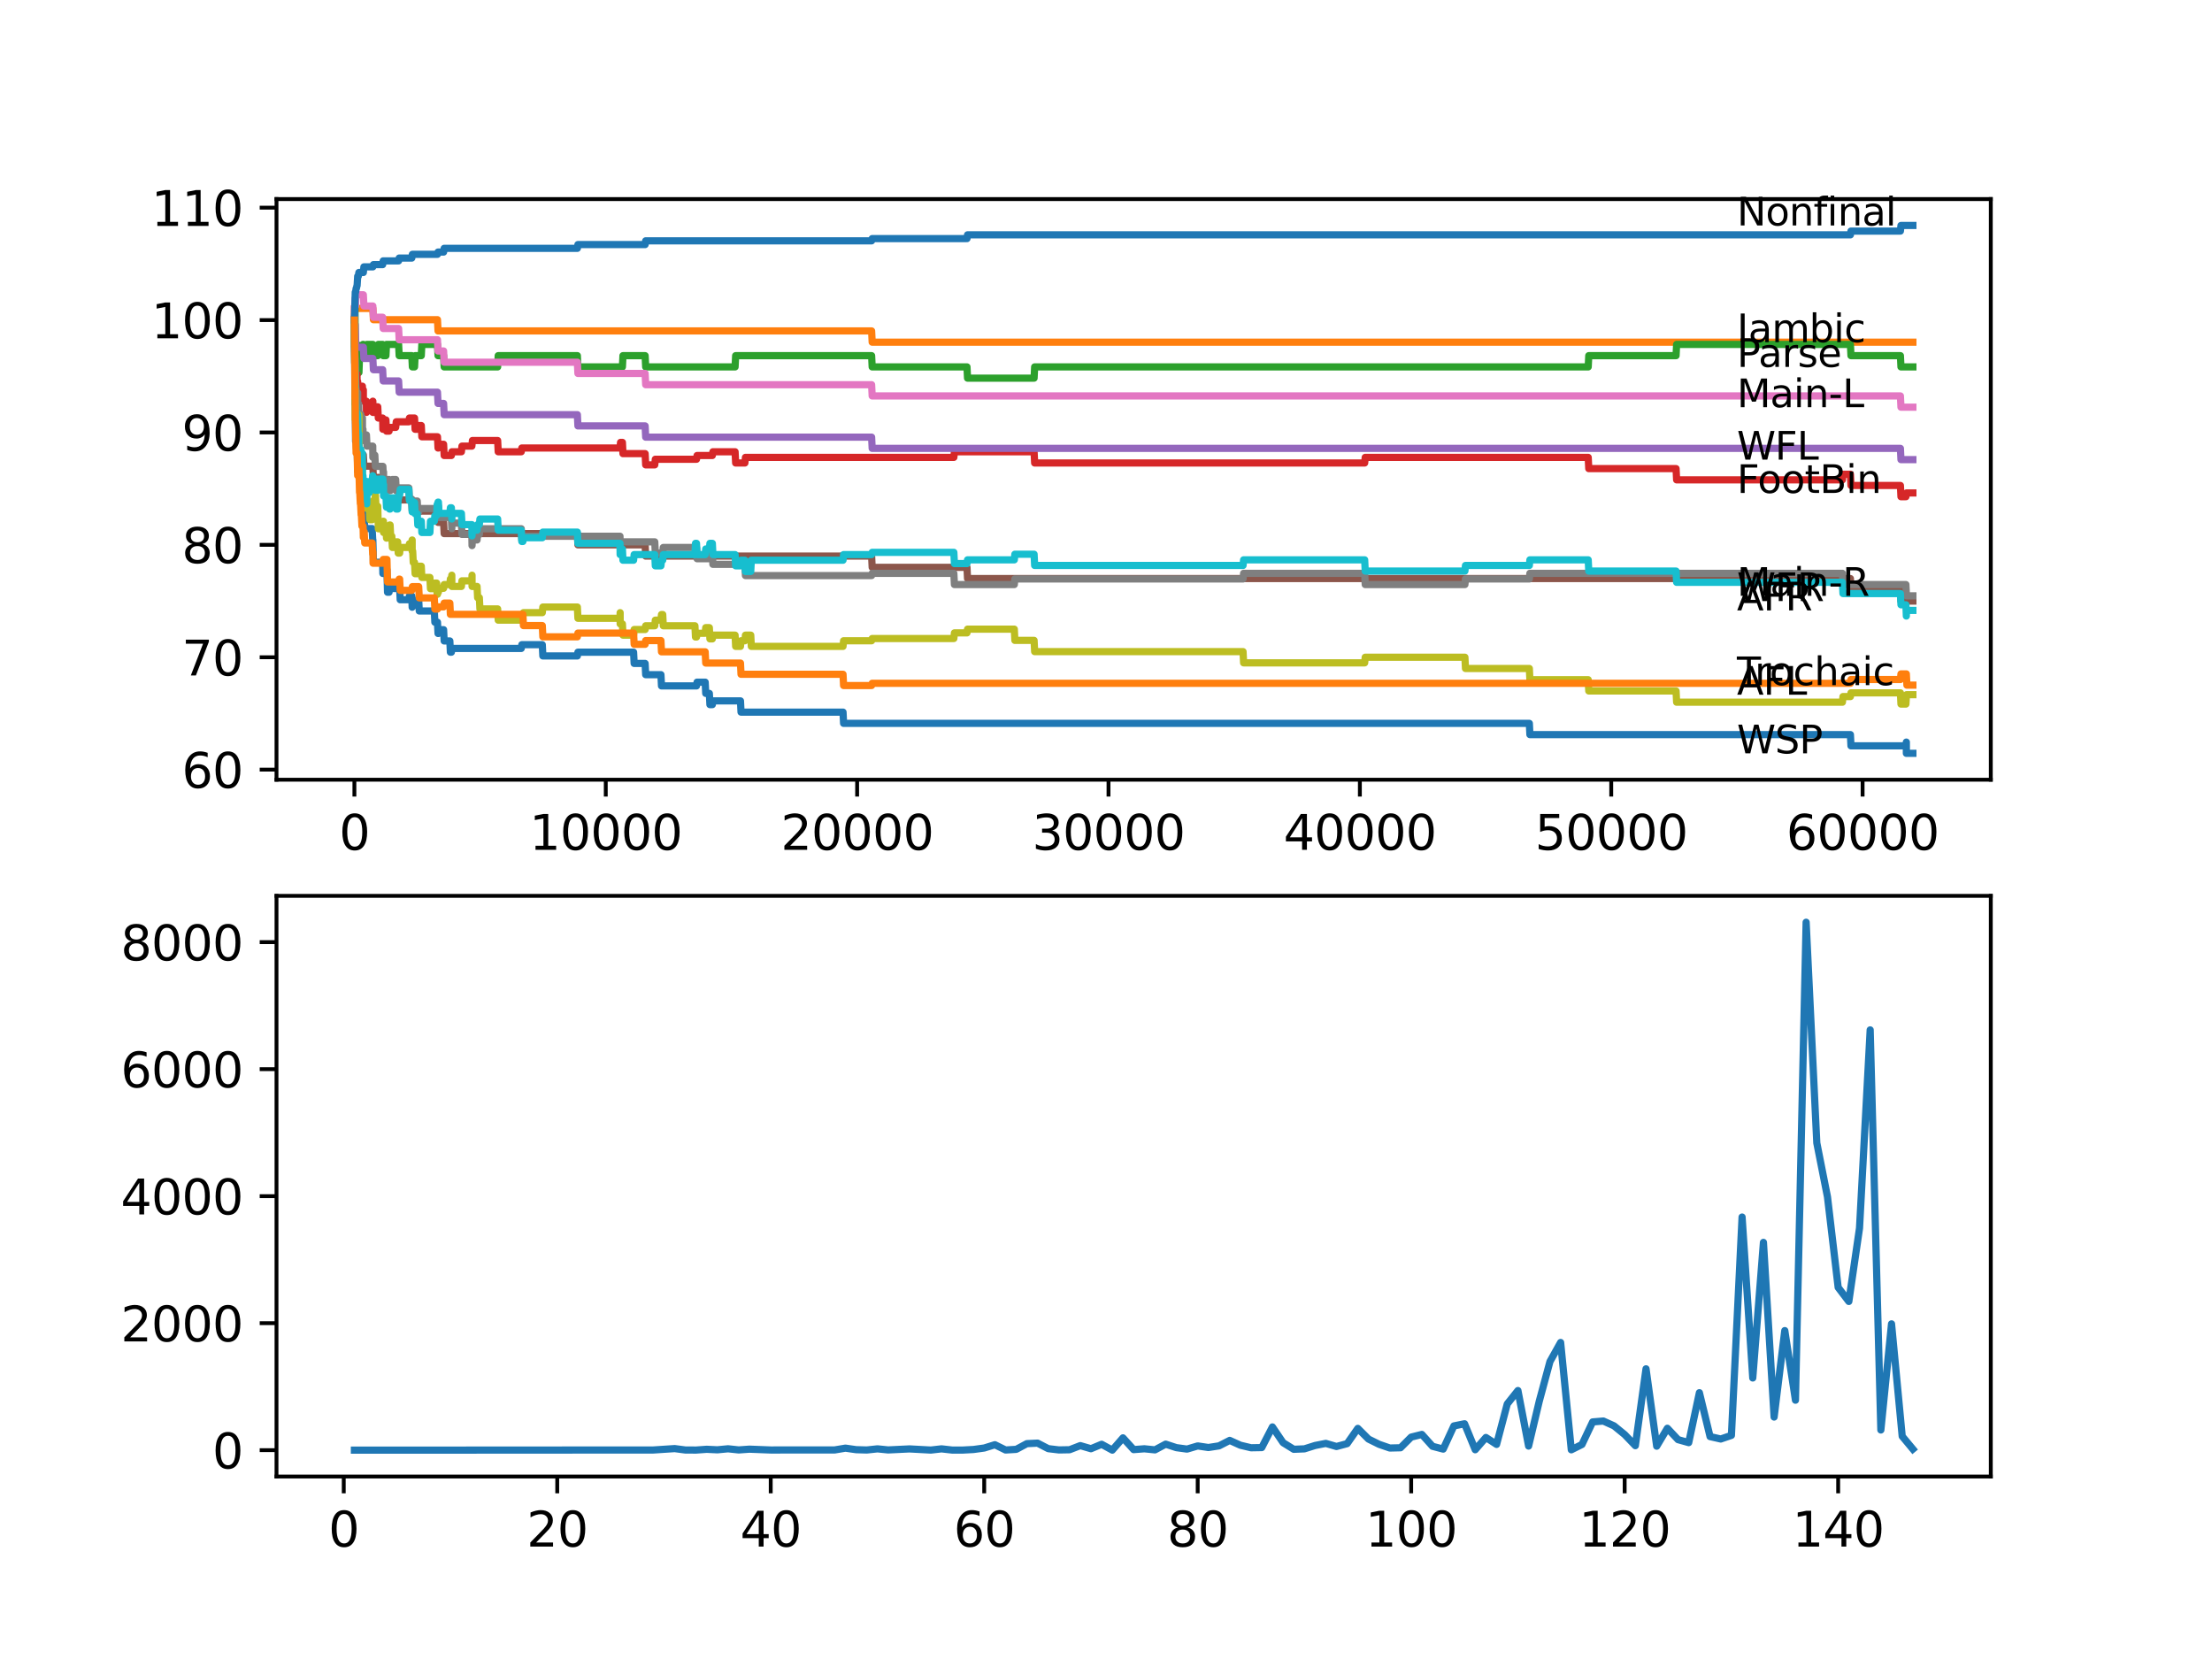 <?xml version="1.0" encoding="utf-8" standalone="no"?>
<!DOCTYPE svg PUBLIC "-//W3C//DTD SVG 1.1//EN"
  "http://www.w3.org/Graphics/SVG/1.1/DTD/svg11.dtd">
<svg xmlns:xlink="http://www.w3.org/1999/xlink" width="460.8pt" height="345.6pt" viewBox="0 0 460.8 345.6" xmlns="http://www.w3.org/2000/svg" version="1.1">
 <defs>
  <style type="text/css">*{stroke-linejoin: round; stroke-linecap: butt}</style>
 </defs>
 <g id="figure_1">
  <g id="patch_1">
   <path d="M 0 345.6 
L 460.8 345.6 
L 460.8 0 
L 0 0 
z
" style="fill: #ffffff"/>
  </g>
  <g id="axes_1">
   <g id="patch_2">
    <path d="M 57.6 162.432 
L 414.72 162.432 
L 414.72 41.472 
L 57.6 41.472 
z
" style="fill: #ffffff"/>
   </g>
   <g id="matplotlib.axis_1">
    <g id="xtick_1">
     <g id="line2d_1">
      <defs>
       <path id="m680d6d93ec" d="M 0 0 
L 0 3.5 
" style="stroke: #000000; stroke-width: 0.8"/>
      </defs>
      <g>
       <use xlink:href="#m680d6d93ec" x="73.827" y="162.432" style="stroke: #000000; stroke-width: 0.8"/>
      </g>
     </g>
     <g id="text_1">
      <!-- 0 -->
      <g transform="translate(70.646 177.03)scale(0.1 -0.1)">
       <defs>
        <path id="DejaVuSans-30" d="M 2034 4250 
Q 1547 4250 1301 3770 
Q 1056 3291 1056 2328 
Q 1056 1369 1301 889 
Q 1547 409 2034 409 
Q 2525 409 2770 889 
Q 3016 1369 3016 2328 
Q 3016 3291 2770 3770 
Q 2525 4250 2034 4250 
z
M 2034 4750 
Q 2819 4750 3233 4129 
Q 3647 3509 3647 2328 
Q 3647 1150 3233 529 
Q 2819 -91 2034 -91 
Q 1250 -91 836 529 
Q 422 1150 422 2328 
Q 422 3509 836 4129 
Q 1250 4750 2034 4750 
z
" transform="scale(0.016)"/>
       </defs>
       <use xlink:href="#DejaVuSans-30"/>
      </g>
     </g>
    </g>
    <g id="xtick_2">
     <g id="line2d_2">
      <g>
       <use xlink:href="#m680d6d93ec" x="126.192" y="162.432" style="stroke: #000000; stroke-width: 0.8"/>
      </g>
     </g>
     <g id="text_2">
      <!-- 10000 -->
      <g transform="translate(110.286 177.03)scale(0.1 -0.1)">
       <defs>
        <path id="DejaVuSans-31" d="M 794 531 
L 1825 531 
L 1825 4091 
L 703 3866 
L 703 4441 
L 1819 4666 
L 2450 4666 
L 2450 531 
L 3481 531 
L 3481 0 
L 794 0 
L 794 531 
z
" transform="scale(0.016)"/>
       </defs>
       <use xlink:href="#DejaVuSans-31"/>
       <use xlink:href="#DejaVuSans-30" x="63.623"/>
       <use xlink:href="#DejaVuSans-30" x="127.246"/>
       <use xlink:href="#DejaVuSans-30" x="190.869"/>
       <use xlink:href="#DejaVuSans-30" x="254.492"/>
      </g>
     </g>
    </g>
    <g id="xtick_3">
     <g id="line2d_3">
      <g>
       <use xlink:href="#m680d6d93ec" x="178.556" y="162.432" style="stroke: #000000; stroke-width: 0.8"/>
      </g>
     </g>
     <g id="text_3">
      <!-- 20000 -->
      <g transform="translate(162.65 177.03)scale(0.1 -0.1)">
       <defs>
        <path id="DejaVuSans-32" d="M 1228 531 
L 3431 531 
L 3431 0 
L 469 0 
L 469 531 
Q 828 903 1448 1529 
Q 2069 2156 2228 2338 
Q 2531 2678 2651 2914 
Q 2772 3150 2772 3378 
Q 2772 3750 2511 3984 
Q 2250 4219 1831 4219 
Q 1534 4219 1204 4116 
Q 875 4013 500 3803 
L 500 4441 
Q 881 4594 1212 4672 
Q 1544 4750 1819 4750 
Q 2544 4750 2975 4387 
Q 3406 4025 3406 3419 
Q 3406 3131 3298 2873 
Q 3191 2616 2906 2266 
Q 2828 2175 2409 1742 
Q 1991 1309 1228 531 
z
" transform="scale(0.016)"/>
       </defs>
       <use xlink:href="#DejaVuSans-32"/>
       <use xlink:href="#DejaVuSans-30" x="63.623"/>
       <use xlink:href="#DejaVuSans-30" x="127.246"/>
       <use xlink:href="#DejaVuSans-30" x="190.869"/>
       <use xlink:href="#DejaVuSans-30" x="254.492"/>
      </g>
     </g>
    </g>
    <g id="xtick_4">
     <g id="line2d_4">
      <g>
       <use xlink:href="#m680d6d93ec" x="230.921" y="162.432" style="stroke: #000000; stroke-width: 0.8"/>
      </g>
     </g>
     <g id="text_4">
      <!-- 30000 -->
      <g transform="translate(215.015 177.03)scale(0.1 -0.1)">
       <defs>
        <path id="DejaVuSans-33" d="M 2597 2516 
Q 3050 2419 3304 2112 
Q 3559 1806 3559 1356 
Q 3559 666 3084 287 
Q 2609 -91 1734 -91 
Q 1441 -91 1130 -33 
Q 819 25 488 141 
L 488 750 
Q 750 597 1062 519 
Q 1375 441 1716 441 
Q 2309 441 2620 675 
Q 2931 909 2931 1356 
Q 2931 1769 2642 2001 
Q 2353 2234 1838 2234 
L 1294 2234 
L 1294 2753 
L 1863 2753 
Q 2328 2753 2575 2939 
Q 2822 3125 2822 3475 
Q 2822 3834 2567 4026 
Q 2313 4219 1838 4219 
Q 1578 4219 1281 4162 
Q 984 4106 628 3988 
L 628 4550 
Q 988 4650 1302 4700 
Q 1616 4750 1894 4750 
Q 2613 4750 3031 4423 
Q 3450 4097 3450 3541 
Q 3450 3153 3228 2886 
Q 3006 2619 2597 2516 
z
" transform="scale(0.016)"/>
       </defs>
       <use xlink:href="#DejaVuSans-33"/>
       <use xlink:href="#DejaVuSans-30" x="63.623"/>
       <use xlink:href="#DejaVuSans-30" x="127.246"/>
       <use xlink:href="#DejaVuSans-30" x="190.869"/>
       <use xlink:href="#DejaVuSans-30" x="254.492"/>
      </g>
     </g>
    </g>
    <g id="xtick_5">
     <g id="line2d_5">
      <g>
       <use xlink:href="#m680d6d93ec" x="283.285" y="162.432" style="stroke: #000000; stroke-width: 0.8"/>
      </g>
     </g>
     <g id="text_5">
      <!-- 40000 -->
      <g transform="translate(267.379 177.03)scale(0.1 -0.1)">
       <defs>
        <path id="DejaVuSans-34" d="M 2419 4116 
L 825 1625 
L 2419 1625 
L 2419 4116 
z
M 2253 4666 
L 3047 4666 
L 3047 1625 
L 3713 1625 
L 3713 1100 
L 3047 1100 
L 3047 0 
L 2419 0 
L 2419 1100 
L 313 1100 
L 313 1709 
L 2253 4666 
z
" transform="scale(0.016)"/>
       </defs>
       <use xlink:href="#DejaVuSans-34"/>
       <use xlink:href="#DejaVuSans-30" x="63.623"/>
       <use xlink:href="#DejaVuSans-30" x="127.246"/>
       <use xlink:href="#DejaVuSans-30" x="190.869"/>
       <use xlink:href="#DejaVuSans-30" x="254.492"/>
      </g>
     </g>
    </g>
    <g id="xtick_6">
     <g id="line2d_6">
      <g>
       <use xlink:href="#m680d6d93ec" x="335.65" y="162.432" style="stroke: #000000; stroke-width: 0.8"/>
      </g>
     </g>
     <g id="text_6">
      <!-- 50000 -->
      <g transform="translate(319.744 177.03)scale(0.1 -0.1)">
       <defs>
        <path id="DejaVuSans-35" d="M 691 4666 
L 3169 4666 
L 3169 4134 
L 1269 4134 
L 1269 2991 
Q 1406 3038 1543 3061 
Q 1681 3084 1819 3084 
Q 2600 3084 3056 2656 
Q 3513 2228 3513 1497 
Q 3513 744 3044 326 
Q 2575 -91 1722 -91 
Q 1428 -91 1123 -41 
Q 819 9 494 109 
L 494 744 
Q 775 591 1075 516 
Q 1375 441 1709 441 
Q 2250 441 2565 725 
Q 2881 1009 2881 1497 
Q 2881 1984 2565 2268 
Q 2250 2553 1709 2553 
Q 1456 2553 1204 2497 
Q 953 2441 691 2322 
L 691 4666 
z
" transform="scale(0.016)"/>
       </defs>
       <use xlink:href="#DejaVuSans-35"/>
       <use xlink:href="#DejaVuSans-30" x="63.623"/>
       <use xlink:href="#DejaVuSans-30" x="127.246"/>
       <use xlink:href="#DejaVuSans-30" x="190.869"/>
       <use xlink:href="#DejaVuSans-30" x="254.492"/>
      </g>
     </g>
    </g>
    <g id="xtick_7">
     <g id="line2d_7">
      <g>
       <use xlink:href="#m680d6d93ec" x="388.014" y="162.432" style="stroke: #000000; stroke-width: 0.8"/>
      </g>
     </g>
     <g id="text_7">
      <!-- 60000 -->
      <g transform="translate(372.108 177.03)scale(0.1 -0.1)">
       <defs>
        <path id="DejaVuSans-36" d="M 2113 2584 
Q 1688 2584 1439 2293 
Q 1191 2003 1191 1497 
Q 1191 994 1439 701 
Q 1688 409 2113 409 
Q 2538 409 2786 701 
Q 3034 994 3034 1497 
Q 3034 2003 2786 2293 
Q 2538 2584 2113 2584 
z
M 3366 4563 
L 3366 3988 
Q 3128 4100 2886 4159 
Q 2644 4219 2406 4219 
Q 1781 4219 1451 3797 
Q 1122 3375 1075 2522 
Q 1259 2794 1537 2939 
Q 1816 3084 2150 3084 
Q 2853 3084 3261 2657 
Q 3669 2231 3669 1497 
Q 3669 778 3244 343 
Q 2819 -91 2113 -91 
Q 1303 -91 875 529 
Q 447 1150 447 2328 
Q 447 3434 972 4092 
Q 1497 4750 2381 4750 
Q 2619 4750 2861 4703 
Q 3103 4656 3366 4563 
z
" transform="scale(0.016)"/>
       </defs>
       <use xlink:href="#DejaVuSans-36"/>
       <use xlink:href="#DejaVuSans-30" x="63.623"/>
       <use xlink:href="#DejaVuSans-30" x="127.246"/>
       <use xlink:href="#DejaVuSans-30" x="190.869"/>
       <use xlink:href="#DejaVuSans-30" x="254.492"/>
      </g>
     </g>
    </g>
   </g>
   <g id="matplotlib.axis_2">
    <g id="ytick_1">
     <g id="line2d_8">
      <defs>
       <path id="m05db2a4f68" d="M 0 0 
L -3.5 0 
" style="stroke: #000000; stroke-width: 0.8"/>
      </defs>
      <g>
       <use xlink:href="#m05db2a4f68" x="57.6" y="160.329" style="stroke: #000000; stroke-width: 0.8"/>
      </g>
     </g>
     <g id="text_8">
      <!-- 60 -->
      <g transform="translate(37.875 164.128)scale(0.1 -0.1)">
       <use xlink:href="#DejaVuSans-36"/>
       <use xlink:href="#DejaVuSans-30" x="63.623"/>
      </g>
     </g>
    </g>
    <g id="ytick_2">
     <g id="line2d_9">
      <g>
       <use xlink:href="#m05db2a4f68" x="57.6" y="136.916" style="stroke: #000000; stroke-width: 0.8"/>
      </g>
     </g>
     <g id="text_9">
      <!-- 70 -->
      <g transform="translate(37.875 140.715)scale(0.1 -0.1)">
       <defs>
        <path id="DejaVuSans-37" d="M 525 4666 
L 3525 4666 
L 3525 4397 
L 1831 0 
L 1172 0 
L 2766 4134 
L 525 4134 
L 525 4666 
z
" transform="scale(0.016)"/>
       </defs>
       <use xlink:href="#DejaVuSans-37"/>
       <use xlink:href="#DejaVuSans-30" x="63.623"/>
      </g>
     </g>
    </g>
    <g id="ytick_3">
     <g id="line2d_10">
      <g>
       <use xlink:href="#m05db2a4f68" x="57.6" y="113.502" style="stroke: #000000; stroke-width: 0.8"/>
      </g>
     </g>
     <g id="text_10">
      <!-- 80 -->
      <g transform="translate(37.875 117.302)scale(0.1 -0.1)">
       <defs>
        <path id="DejaVuSans-38" d="M 2034 2216 
Q 1584 2216 1326 1975 
Q 1069 1734 1069 1313 
Q 1069 891 1326 650 
Q 1584 409 2034 409 
Q 2484 409 2743 651 
Q 3003 894 3003 1313 
Q 3003 1734 2745 1975 
Q 2488 2216 2034 2216 
z
M 1403 2484 
Q 997 2584 770 2862 
Q 544 3141 544 3541 
Q 544 4100 942 4425 
Q 1341 4750 2034 4750 
Q 2731 4750 3128 4425 
Q 3525 4100 3525 3541 
Q 3525 3141 3298 2862 
Q 3072 2584 2669 2484 
Q 3125 2378 3379 2068 
Q 3634 1759 3634 1313 
Q 3634 634 3220 271 
Q 2806 -91 2034 -91 
Q 1263 -91 848 271 
Q 434 634 434 1313 
Q 434 1759 690 2068 
Q 947 2378 1403 2484 
z
M 1172 3481 
Q 1172 3119 1398 2916 
Q 1625 2713 2034 2713 
Q 2441 2713 2670 2916 
Q 2900 3119 2900 3481 
Q 2900 3844 2670 4047 
Q 2441 4250 2034 4250 
Q 1625 4250 1398 4047 
Q 1172 3844 1172 3481 
z
" transform="scale(0.016)"/>
       </defs>
       <use xlink:href="#DejaVuSans-38"/>
       <use xlink:href="#DejaVuSans-30" x="63.623"/>
      </g>
     </g>
    </g>
    <g id="ytick_4">
     <g id="line2d_11">
      <g>
       <use xlink:href="#m05db2a4f68" x="57.6" y="90.089" style="stroke: #000000; stroke-width: 0.8"/>
      </g>
     </g>
     <g id="text_11">
      <!-- 90 -->
      <g transform="translate(37.875 93.889)scale(0.1 -0.1)">
       <defs>
        <path id="DejaVuSans-39" d="M 703 97 
L 703 672 
Q 941 559 1184 500 
Q 1428 441 1663 441 
Q 2288 441 2617 861 
Q 2947 1281 2994 2138 
Q 2813 1869 2534 1725 
Q 2256 1581 1919 1581 
Q 1219 1581 811 2004 
Q 403 2428 403 3163 
Q 403 3881 828 4315 
Q 1253 4750 1959 4750 
Q 2769 4750 3195 4129 
Q 3622 3509 3622 2328 
Q 3622 1225 3098 567 
Q 2575 -91 1691 -91 
Q 1453 -91 1209 -44 
Q 966 3 703 97 
z
M 1959 2075 
Q 2384 2075 2632 2365 
Q 2881 2656 2881 3163 
Q 2881 3666 2632 3958 
Q 2384 4250 1959 4250 
Q 1534 4250 1286 3958 
Q 1038 3666 1038 3163 
Q 1038 2656 1286 2365 
Q 1534 2075 1959 2075 
z
" transform="scale(0.016)"/>
       </defs>
       <use xlink:href="#DejaVuSans-39"/>
       <use xlink:href="#DejaVuSans-30" x="63.623"/>
      </g>
     </g>
    </g>
    <g id="ytick_5">
     <g id="line2d_12">
      <g>
       <use xlink:href="#m05db2a4f68" x="57.6" y="66.676" style="stroke: #000000; stroke-width: 0.8"/>
      </g>
     </g>
     <g id="text_12">
      <!-- 100 -->
      <g transform="translate(31.512 70.475)scale(0.1 -0.1)">
       <use xlink:href="#DejaVuSans-31"/>
       <use xlink:href="#DejaVuSans-30" x="63.623"/>
       <use xlink:href="#DejaVuSans-30" x="127.246"/>
      </g>
     </g>
    </g>
    <g id="ytick_6">
     <g id="line2d_13">
      <g>
       <use xlink:href="#m05db2a4f68" x="57.6" y="43.263" style="stroke: #000000; stroke-width: 0.8"/>
      </g>
     </g>
     <g id="text_13">
      <!-- 110 -->
      <g transform="translate(31.512 47.062)scale(0.1 -0.1)">
       <use xlink:href="#DejaVuSans-31"/>
       <use xlink:href="#DejaVuSans-31" x="63.623"/>
       <use xlink:href="#DejaVuSans-30" x="127.246"/>
      </g>
     </g>
    </g>
   </g>
   <g id="line2d_14">
    <path d="M 73.833 66.676 
L 73.953 84.236 
L 73.979 83.768 
L 73.995 83.768 
L 74.074 91.962 
L 74.121 91.182 
L 74.152 91.182 
L 74.267 93.523 
L 74.403 93.523 
L 74.524 98.206 
L 74.623 98.206 
L 74.739 96.255 
L 74.76 96.255 
L 74.875 93.718 
L 74.99 97.621 
L 75.116 97.621 
L 75.158 99.962 
L 75.226 98.401 
L 75.283 98.401 
L 75.304 100.742 
L 75.393 99.962 
L 75.456 99.962 
L 75.503 102.303 
L 75.566 101.523 
L 75.613 101.523 
L 75.624 100.742 
L 75.639 105.425 
L 75.692 105.425 
L 75.807 107.766 
L 75.87 107.766 
L 75.985 110.108 
L 77.524 110.108 
L 77.64 112.449 
L 77.671 112.449 
L 77.791 117.132 
L 79.713 117.132 
L 79.76 119.473 
L 79.823 118.692 
L 80.609 118.692 
L 80.729 123.375 
L 81.049 123.375 
L 81.164 122.595 
L 83.253 122.595 
L 83.368 124.936 
L 85.17 124.936 
L 85.285 124.155 
L 85.788 124.155 
L 85.861 126.497 
L 85.898 125.716 
L 86.919 125.716 
L 87.034 124.936 
L 87.222 124.936 
L 87.338 127.277 
L 90.474 127.277 
L 90.589 129.619 
L 91.134 129.619 
L 91.249 131.96 
L 91.333 131.96 
L 91.448 131.179 
L 92.412 131.179 
L 92.527 133.521 
L 93.71 133.521 
L 93.825 135.862 
L 94.03 135.862 
L 94.145 135.082 
L 108.587 135.082 
L 108.702 134.301 
L 112.97 134.301 
L 113.085 136.642 
L 120.275 136.642 
L 120.39 135.862 
L 131.989 135.862 
L 132.104 138.203 
L 134.392 138.203 
L 134.507 140.545 
L 137.686 140.545 
L 137.801 142.886 
L 145.096 142.886 
L 145.211 142.106 
L 146.902 142.106 
L 147.017 144.447 
L 147.771 144.447 
L 147.887 146.788 
L 148.395 146.788 
L 148.51 146.008 
L 154.254 146.008 
L 154.369 148.349 
L 175.619 148.349 
L 175.734 150.69 
L 318.59 150.69 
L 318.705 153.032 
L 385.475 153.032 
L 385.59 155.373 
L 397.037 155.373 
L 397.126 154.593 
L 397.131 156.934 
L 397.136 156.934 
L 398.487 156.934 
L 398.487 156.934 
" clip-path="url(#p904c611f98)" style="fill: none; stroke: #1f77b4; stroke-width: 1.5; stroke-linecap: square"/>
   </g>
   <g id="line2d_15">
    <path d="M 73.833 66.676 
L 73.854 63.867 
L 73.969 64.257 
L 77.671 64.257 
L 77.786 66.598 
L 91.134 66.598 
L 91.249 68.939 
L 181.573 68.939 
L 181.688 71.281 
L 398.487 71.281 
L 398.487 71.281 
" clip-path="url(#p904c611f98)" style="fill: none; stroke: #ff7f0e; stroke-width: 1.5; stroke-linecap: square"/>
   </g>
   <g id="line2d_16">
    <path d="M 73.833 66.676 
L 73.885 72.334 
L 73.911 65.896 
L 73.937 65.896 
L 73.943 65.896 
L 73.948 63.554 
L 74.011 74.09 
L 74.037 71.749 
L 74.074 71.749 
L 74.115 74.09 
L 74.184 71.749 
L 74.246 71.749 
L 74.362 74.09 
L 74.377 74.09 
L 74.393 71.749 
L 74.487 74.09 
L 74.508 74.09 
L 74.623 76.432 
L 74.644 75.261 
L 74.65 77.602 
L 74.728 77.602 
L 74.775 77.602 
L 74.901 74.09 
L 75.493 74.09 
L 75.608 71.749 
L 75.692 71.749 
L 75.807 74.09 
L 76.32 74.09 
L 76.435 71.749 
L 77.671 71.749 
L 77.786 74.09 
L 78.692 74.09 
L 78.807 71.749 
L 79.713 71.749 
L 79.828 74.09 
L 80.399 74.09 
L 80.514 71.749 
L 83.038 71.749 
L 83.154 74.09 
L 85.788 74.09 
L 85.903 76.432 
L 86.358 76.432 
L 86.474 74.09 
L 87.762 74.09 
L 87.877 71.749 
L 91.134 71.749 
L 91.249 74.09 
L 92.412 74.09 
L 92.527 76.432 
L 103.67 76.432 
L 103.785 74.09 
L 120.275 74.09 
L 120.39 76.432 
L 129.659 76.432 
L 129.774 74.09 
L 134.392 74.09 
L 134.507 76.432 
L 153.133 76.432 
L 153.249 74.09 
L 181.573 74.09 
L 181.688 76.432 
L 201.44 76.432 
L 201.555 78.773 
L 215.421 78.773 
L 215.536 76.432 
L 330.853 76.432 
L 330.969 74.09 
L 349.155 74.09 
L 349.27 71.749 
L 385.475 71.749 
L 385.59 74.09 
L 395.89 74.09 
L 396.005 76.432 
L 398.487 76.432 
L 398.487 76.432 
" clip-path="url(#p904c611f98)" style="fill: none; stroke: #2ca02c; stroke-width: 1.5; stroke-linecap: square"/>
   </g>
   <g id="line2d_17">
    <path d="M 73.833 66.676 
L 73.854 66.676 
L 73.953 77.017 
L 73.985 76.549 
L 73.995 76.549 
L 74.006 75.963 
L 74.011 78.305 
L 74.074 77.524 
L 74.152 79.866 
L 74.184 77.915 
L 74.377 77.915 
L 74.393 80.256 
L 74.487 79.475 
L 74.508 79.475 
L 74.623 81.817 
L 74.728 81.817 
L 74.796 80.256 
L 74.801 82.597 
L 74.833 82.597 
L 74.838 82.597 
L 74.953 82.012 
L 75.158 82.012 
L 75.273 81.231 
L 75.304 81.231 
L 75.419 80.451 
L 75.493 80.451 
L 75.503 82.792 
L 75.603 82.012 
L 75.613 82.012 
L 75.692 81.231 
L 75.697 83.573 
L 75.713 83.573 
L 76.32 83.573 
L 76.336 85.914 
L 76.43 84.743 
L 77.65 84.743 
L 77.671 83.573 
L 77.676 85.914 
L 77.755 85.914 
L 78.085 85.914 
L 78.2 84.743 
L 78.692 84.743 
L 78.807 87.085 
L 79.713 87.085 
L 79.76 89.426 
L 79.823 88.646 
L 79.902 88.646 
L 80.017 87.475 
L 80.399 87.475 
L 80.514 89.816 
L 81.049 89.816 
L 81.164 89.036 
L 82.431 89.036 
L 82.546 87.865 
L 85.17 87.865 
L 85.285 87.085 
L 86.358 87.085 
L 86.474 89.426 
L 86.919 89.426 
L 87.034 88.646 
L 87.762 88.646 
L 87.877 90.987 
L 91.134 90.987 
L 91.249 93.328 
L 91.333 93.328 
L 91.448 92.548 
L 92.412 92.548 
L 92.527 94.889 
L 94.03 94.889 
L 94.145 94.109 
L 96.119 94.109 
L 96.234 92.938 
L 98.297 92.938 
L 98.413 91.767 
L 103.67 91.767 
L 103.785 94.109 
L 108.587 94.109 
L 108.702 93.328 
L 129.156 93.328 
L 129.271 92.158 
L 129.659 92.158 
L 129.774 94.499 
L 134.392 94.499 
L 134.507 96.84 
L 136.398 96.84 
L 136.513 95.669 
L 145.096 95.669 
L 145.211 94.889 
L 148.395 94.889 
L 148.51 94.109 
L 153.133 94.109 
L 153.249 96.45 
L 155.176 96.45 
L 155.291 95.279 
L 198.706 95.279 
L 198.822 94.109 
L 215.421 94.109 
L 215.536 96.45 
L 284.286 96.45 
L 284.401 95.279 
L 330.853 95.279 
L 330.969 97.621 
L 349.155 97.621 
L 349.27 99.962 
L 383.81 99.962 
L 383.925 98.791 
L 385.475 98.791 
L 385.59 101.133 
L 395.89 101.133 
L 396.005 103.474 
L 397.037 103.474 
L 397.152 102.693 
L 398.487 102.693 
L 398.487 102.693 
" clip-path="url(#p904c611f98)" style="fill: none; stroke: #d62728; stroke-width: 1.5; stroke-linecap: square"/>
   </g>
   <g id="line2d_18">
    <path d="M 73.833 66.676 
L 73.848 66.676 
L 73.875 65.31 
L 73.88 67.652 
L 73.948 67.652 
L 74.006 67.652 
L 74.126 72.334 
L 75.692 72.334 
L 75.807 74.676 
L 77.671 74.676 
L 77.786 77.017 
L 79.713 77.017 
L 79.828 79.358 
L 83.038 79.358 
L 83.154 81.7 
L 91.134 81.7 
L 91.249 84.041 
L 92.412 84.041 
L 92.527 86.382 
L 120.275 86.382 
L 120.39 88.724 
L 134.392 88.724 
L 134.507 91.065 
L 181.573 91.065 
L 181.688 93.406 
L 395.89 93.406 
L 396.005 95.748 
L 398.487 95.748 
L 398.487 95.748 
" clip-path="url(#p904c611f98)" style="fill: none; stroke: #9467bd; stroke-width: 1.5; stroke-linecap: square"/>
   </g>
   <g id="line2d_19">
    <path d="M 73.833 66.676 
L 73.974 80.724 
L 73.995 80.724 
L 74.115 85.407 
L 74.246 85.407 
L 74.362 87.748 
L 74.393 87.748 
L 74.513 92.431 
L 74.644 92.431 
L 74.76 94.772 
L 75.692 94.772 
L 75.807 97.113 
L 77.671 97.113 
L 77.786 99.455 
L 79.713 99.455 
L 79.828 101.796 
L 83.038 101.796 
L 83.154 104.137 
L 85.788 104.137 
L 85.903 106.479 
L 91.134 106.479 
L 91.249 108.82 
L 92.412 108.82 
L 92.527 111.161 
L 120.275 111.161 
L 120.39 113.502 
L 134.392 113.502 
L 134.507 115.844 
L 181.573 115.844 
L 181.688 118.185 
L 201.44 118.185 
L 201.555 120.526 
L 385.475 120.526 
L 385.59 122.868 
L 395.89 122.868 
L 396.005 125.209 
L 398.487 125.209 
L 398.487 125.209 
" clip-path="url(#p904c611f98)" style="fill: none; stroke: #8c564b; stroke-width: 1.5; stroke-linecap: square"/>
   </g>
   <g id="line2d_20">
    <path d="M 73.833 64.335 
L 73.848 64.335 
L 73.974 62.189 
L 74.006 62.189 
L 74.079 63.75 
L 74.121 61.408 
L 75.692 61.408 
L 75.807 63.75 
L 77.671 63.75 
L 77.786 66.091 
L 79.713 66.091 
L 79.828 68.432 
L 83.038 68.432 
L 83.154 70.774 
L 91.134 70.774 
L 91.249 73.115 
L 92.412 73.115 
L 92.527 75.456 
L 120.275 75.456 
L 120.39 77.797 
L 134.392 77.797 
L 134.507 80.139 
L 181.573 80.139 
L 181.688 82.48 
L 395.89 82.48 
L 396.005 84.821 
L 398.487 84.821 
L 398.487 84.821 
" clip-path="url(#p904c611f98)" style="fill: none; stroke: #e377c2; stroke-width: 1.5; stroke-linecap: square"/>
   </g>
   <g id="line2d_21">
    <path d="M 73.833 69.018 
L 73.848 68.549 
L 73.859 73.232 
L 73.875 73.232 
L 73.89 75.573 
L 73.906 73.037 
L 73.985 74.598 
L 74 74.598 
L 74.121 80.841 
L 74.168 80.841 
L 74.246 83.182 
L 74.278 82.597 
L 74.477 82.597 
L 74.508 81.817 
L 74.513 84.158 
L 74.576 84.158 
L 74.728 84.158 
L 74.791 88.841 
L 74.843 87.085 
L 74.927 87.085 
L 75.042 86.304 
L 75.158 86.304 
L 75.173 88.646 
L 75.268 87.865 
L 75.283 87.865 
L 75.304 87.085 
L 75.309 89.426 
L 75.388 88.255 
L 75.456 88.255 
L 75.503 87.085 
L 75.508 89.426 
L 75.561 89.426 
L 75.613 89.426 
L 75.624 91.767 
L 75.723 90.597 
L 76.336 90.597 
L 76.451 92.938 
L 77.65 92.938 
L 77.671 95.279 
L 77.765 94.811 
L 78.085 94.811 
L 78.2 97.152 
L 79.76 97.152 
L 79.876 99.494 
L 79.902 98.323 
L 79.907 100.664 
L 79.98 100.664 
L 80.609 100.664 
L 80.724 99.884 
L 81.049 99.884 
L 81.164 102.225 
L 81.268 102.225 
L 81.384 101.054 
L 81.625 101.054 
L 81.74 99.884 
L 82.431 99.884 
L 82.546 102.225 
L 83.038 102.225 
L 83.154 101.64 
L 85.17 101.64 
L 85.285 103.981 
L 85.788 103.981 
L 85.861 106.322 
L 85.898 105.542 
L 85.971 105.542 
L 86.086 104.371 
L 86.919 104.371 
L 87.034 106.713 
L 87.222 106.713 
L 87.338 105.932 
L 91.134 105.932 
L 91.249 105.464 
L 91.333 105.464 
L 91.448 107.805 
L 94.03 107.805 
L 94.119 110.147 
L 94.14 108.976 
L 96.119 108.976 
L 96.234 111.317 
L 98.297 111.317 
L 98.334 113.659 
L 98.407 112.488 
L 99.381 112.488 
L 99.497 111.317 
L 99.858 111.317 
L 99.973 110.147 
L 108.587 110.147 
L 108.702 112.488 
L 108.927 112.488 
L 109.043 111.707 
L 129.156 111.707 
L 129.187 114.049 
L 129.266 112.878 
L 136.398 112.878 
L 136.513 115.219 
L 138.058 115.219 
L 138.173 114.049 
L 145.096 114.049 
L 145.211 116.39 
L 147.771 116.39 
L 147.887 115.219 
L 148.395 115.219 
L 148.51 117.561 
L 155.176 117.561 
L 155.291 119.902 
L 181.573 119.902 
L 181.688 119.434 
L 198.706 119.434 
L 198.822 121.775 
L 211.3 121.775 
L 211.415 120.604 
L 258.952 120.604 
L 259.067 119.434 
L 284.286 119.434 
L 284.401 121.775 
L 305.169 121.775 
L 305.284 120.604 
L 318.59 120.604 
L 318.705 119.434 
L 383.81 119.434 
L 383.925 121.775 
L 397.037 121.775 
L 397.152 124.116 
L 398.487 124.116 
L 398.487 124.116 
" clip-path="url(#p904c611f98)" style="fill: none; stroke: #7f7f7f; stroke-width: 1.5; stroke-linecap: square"/>
   </g>
   <g id="line2d_22">
    <path d="M 73.833 66.676 
L 73.848 66.208 
L 73.859 70.891 
L 73.875 70.891 
L 74.021 87.397 
L 74.026 87.397 
L 74.074 84.665 
L 74.121 89.348 
L 74.152 89.348 
L 74.278 86.812 
L 74.377 86.812 
L 74.393 89.153 
L 74.482 86.421 
L 74.487 86.421 
L 74.623 86.421 
L 74.644 88.763 
L 74.733 87.202 
L 74.76 87.202 
L 74.775 86.421 
L 74.801 93.445 
L 74.828 93.445 
L 74.838 93.445 
L 74.948 96.957 
L 74.953 95.787 
L 75.116 95.787 
L 75.173 93.835 
L 75.178 96.177 
L 75.22 96.177 
L 75.283 96.177 
L 75.351 94.616 
L 75.357 96.957 
L 75.388 96.957 
L 75.456 96.957 
L 75.503 101.64 
L 75.571 100.859 
L 75.613 100.859 
L 75.624 100.079 
L 75.697 103.591 
L 75.702 103.591 
L 75.87 103.591 
L 75.985 102.42 
L 76.32 102.42 
L 76.435 105.932 
L 76.943 105.932 
L 77.058 108.274 
L 77.524 108.274 
L 77.64 107.103 
L 77.65 107.103 
L 77.771 104.293 
L 78.085 104.293 
L 78.2 103.123 
L 78.205 103.123 
L 78.32 105.464 
L 78.692 105.464 
L 78.813 110.147 
L 79.713 110.147 
L 79.834 108.586 
L 79.876 108.586 
L 79.902 110.927 
L 79.986 109.756 
L 80.399 109.756 
L 80.514 112.098 
L 80.609 112.098 
L 80.729 110.147 
L 81.049 110.147 
L 81.164 109.366 
L 81.268 109.366 
L 81.384 111.707 
L 81.625 111.707 
L 81.74 114.049 
L 82.431 114.049 
L 82.546 112.878 
L 82.839 112.878 
L 82.955 115.219 
L 83.253 115.219 
L 83.368 114.049 
L 85.17 114.049 
L 85.285 113.268 
L 85.788 113.268 
L 85.861 112.488 
L 85.866 114.829 
L 85.887 114.829 
L 85.971 114.829 
L 86.086 117.171 
L 86.358 117.171 
L 86.474 119.512 
L 86.919 119.512 
L 87.034 118.731 
L 87.222 118.731 
L 87.338 117.951 
L 87.762 117.951 
L 87.877 120.292 
L 89.558 120.292 
L 89.673 122.634 
L 90.474 122.634 
L 90.589 121.463 
L 90.956 121.463 
L 91.071 123.804 
L 91.134 123.804 
L 91.249 123.336 
L 91.333 123.336 
L 91.448 122.556 
L 92.412 122.556 
L 92.527 121.775 
L 93.71 121.775 
L 93.825 120.604 
L 94.03 120.604 
L 94.119 119.824 
L 94.124 122.165 
L 94.129 122.165 
L 96.119 122.165 
L 96.234 120.995 
L 98.297 120.995 
L 98.334 119.824 
L 98.339 122.165 
L 98.402 122.165 
L 99.381 122.165 
L 99.497 124.507 
L 99.858 124.507 
L 99.973 126.848 
L 103.67 126.848 
L 103.785 129.189 
L 108.587 129.189 
L 108.702 128.409 
L 108.927 128.409 
L 109.043 127.628 
L 112.97 127.628 
L 113.085 126.458 
L 120.275 126.458 
L 120.39 128.799 
L 129.156 128.799 
L 129.187 127.628 
L 129.192 129.97 
L 129.261 129.97 
L 129.659 129.97 
L 129.774 132.311 
L 131.989 132.311 
L 132.104 131.14 
L 134.392 131.14 
L 134.507 130.36 
L 136.398 130.36 
L 136.513 129.189 
L 137.686 129.189 
L 137.801 128.019 
L 138.058 128.019 
L 138.173 130.36 
L 144.766 130.36 
L 144.881 132.701 
L 145.096 132.701 
L 145.211 131.921 
L 146.902 131.921 
L 147.017 130.75 
L 147.771 130.75 
L 147.887 133.091 
L 148.395 133.091 
L 148.51 132.311 
L 153.133 132.311 
L 153.249 134.652 
L 154.254 134.652 
L 154.369 133.482 
L 155.176 133.482 
L 155.291 132.311 
L 156.396 132.311 
L 156.511 134.652 
L 175.619 134.652 
L 175.734 133.482 
L 181.573 133.482 
L 181.688 133.013 
L 198.706 133.013 
L 198.822 131.843 
L 201.44 131.843 
L 201.555 131.062 
L 211.3 131.062 
L 211.415 133.404 
L 215.421 133.404 
L 215.536 135.745 
L 258.952 135.745 
L 259.067 138.086 
L 284.286 138.086 
L 284.401 136.916 
L 305.169 136.916 
L 305.284 139.257 
L 318.59 139.257 
L 318.705 141.598 
L 330.853 141.598 
L 330.969 143.94 
L 349.155 143.94 
L 349.27 146.281 
L 383.81 146.281 
L 383.925 145.11 
L 385.475 145.11 
L 385.59 144.33 
L 395.89 144.33 
L 396.005 146.671 
L 397.037 146.671 
L 397.157 144.72 
L 398.487 144.72 
L 398.487 144.72 
" clip-path="url(#p904c611f98)" style="fill: none; stroke: #bcbd22; stroke-width: 1.5; stroke-linecap: square"/>
   </g>
   <g id="line2d_23">
    <path d="M 73.833 66.676 
L 73.848 66.208 
L 73.869 73.232 
L 73.885 73.232 
L 74.006 81.544 
L 74.011 80.763 
L 74.016 80.763 
L 74.063 80.373 
L 74.136 85.056 
L 74.152 85.056 
L 74.168 84.275 
L 74.173 86.616 
L 74.252 86.031 
L 74.377 86.031 
L 74.403 88.372 
L 74.487 86.421 
L 74.508 86.421 
L 74.629 91.104 
L 74.644 91.104 
L 74.728 90.323 
L 74.733 92.665 
L 74.744 92.665 
L 74.76 92.665 
L 74.838 98.518 
L 74.875 97.933 
L 74.995 94.811 
L 75.116 94.811 
L 75.158 93.64 
L 75.163 95.982 
L 75.22 95.201 
L 75.283 95.201 
L 75.304 94.421 
L 75.309 96.762 
L 75.388 95.591 
L 75.456 95.591 
L 75.493 94.421 
L 75.508 99.103 
L 75.55 99.103 
L 75.613 99.103 
L 75.728 101.445 
L 75.87 101.445 
L 75.985 100.274 
L 76.32 100.274 
L 76.404 104.957 
L 76.435 102.615 
L 76.943 102.615 
L 77.058 100.274 
L 77.524 100.274 
L 77.64 99.103 
L 77.65 99.103 
L 77.671 101.445 
L 77.76 99.806 
L 78.085 99.806 
L 78.2 102.147 
L 78.205 102.147 
L 78.32 99.806 
L 78.692 99.806 
L 78.697 102.147 
L 78.802 99.806 
L 79.76 99.806 
L 79.876 102.147 
L 79.902 100.976 
L 79.907 103.318 
L 79.98 103.318 
L 80.399 103.318 
L 80.514 105.659 
L 80.609 105.659 
L 80.729 103.708 
L 81.049 103.708 
L 81.164 106.049 
L 81.268 106.049 
L 81.384 104.879 
L 81.625 104.879 
L 81.74 103.708 
L 82.431 103.708 
L 82.546 106.049 
L 82.839 106.049 
L 82.955 103.708 
L 83.038 103.708 
L 83.154 103.123 
L 83.253 103.123 
L 83.368 101.952 
L 85.17 101.952 
L 85.285 104.293 
L 85.788 104.293 
L 85.861 106.635 
L 85.898 105.854 
L 85.971 105.854 
L 86.086 104.684 
L 86.358 104.684 
L 86.474 107.025 
L 86.919 107.025 
L 87.034 109.366 
L 87.222 109.366 
L 87.338 108.586 
L 87.762 108.586 
L 87.877 110.927 
L 89.558 110.927 
L 89.673 108.586 
L 90.474 108.586 
L 90.589 107.415 
L 90.956 107.415 
L 91.071 105.074 
L 91.134 105.074 
L 91.249 104.605 
L 91.333 104.605 
L 91.448 106.947 
L 93.71 106.947 
L 93.825 105.776 
L 94.03 105.776 
L 94.119 108.117 
L 94.14 106.947 
L 96.119 106.947 
L 96.234 109.288 
L 98.297 109.288 
L 98.334 111.629 
L 98.407 110.459 
L 99.381 110.459 
L 99.497 109.288 
L 99.858 109.288 
L 99.973 108.117 
L 103.67 108.117 
L 103.785 110.459 
L 108.587 110.459 
L 108.702 112.8 
L 108.927 112.8 
L 109.043 112.02 
L 112.97 112.02 
L 113.085 110.849 
L 120.275 110.849 
L 120.39 113.19 
L 129.156 113.19 
L 129.187 115.532 
L 129.266 114.361 
L 129.659 114.361 
L 129.774 116.702 
L 131.989 116.702 
L 132.104 115.532 
L 136.398 115.532 
L 136.513 117.873 
L 137.686 117.873 
L 137.801 116.702 
L 138.058 116.702 
L 138.173 115.532 
L 144.766 115.532 
L 144.881 113.19 
L 145.096 113.19 
L 145.211 115.532 
L 146.902 115.532 
L 147.017 114.361 
L 147.771 114.361 
L 147.887 113.19 
L 148.395 113.19 
L 148.51 115.532 
L 153.133 115.532 
L 153.249 117.873 
L 154.254 117.873 
L 154.369 116.702 
L 155.176 116.702 
L 155.291 119.044 
L 156.396 119.044 
L 156.511 116.702 
L 175.619 116.702 
L 175.734 115.532 
L 181.573 115.532 
L 181.688 115.063 
L 198.706 115.063 
L 198.822 117.405 
L 201.44 117.405 
L 201.555 116.624 
L 211.3 116.624 
L 211.415 115.454 
L 215.421 115.454 
L 215.536 117.795 
L 258.952 117.795 
L 259.067 116.624 
L 284.286 116.624 
L 284.401 118.966 
L 305.169 118.966 
L 305.284 117.795 
L 318.59 117.795 
L 318.705 116.624 
L 330.853 116.624 
L 330.969 118.966 
L 349.155 118.966 
L 349.27 121.307 
L 383.81 121.307 
L 383.925 123.648 
L 395.89 123.648 
L 396.005 125.989 
L 397.037 125.989 
L 397.126 128.331 
L 397.147 127.16 
L 398.487 127.16 
L 398.487 127.16 
" clip-path="url(#p904c611f98)" style="fill: none; stroke: #17becf; stroke-width: 1.5; stroke-linecap: square"/>
   </g>
   <g id="line2d_24">
    <path d="M 73.833 66.676 
L 74.006 60.862 
L 74.074 60.862 
L 74.189 60.082 
L 74.246 60.082 
L 74.362 59.496 
L 74.393 59.496 
L 74.513 57.545 
L 74.644 57.545 
L 74.76 56.765 
L 75.692 56.765 
L 75.807 55.594 
L 77.671 55.594 
L 77.786 55.126 
L 79.713 55.126 
L 79.828 54.345 
L 83.038 54.345 
L 83.154 53.76 
L 85.788 53.76 
L 85.903 52.98 
L 91.134 52.98 
L 91.249 52.511 
L 92.412 52.511 
L 92.527 51.731 
L 120.275 51.731 
L 120.39 50.95 
L 134.392 50.95 
L 134.507 50.17 
L 181.573 50.17 
L 181.688 49.702 
L 201.44 49.702 
L 201.555 48.921 
L 385.475 48.921 
L 385.59 48.141 
L 395.89 48.141 
L 396.005 46.97 
L 398.487 46.97 
L 398.487 46.97 
" clip-path="url(#p904c611f98)" style="fill: none; stroke: #1f77b4; stroke-width: 1.5; stroke-linecap: square"/>
   </g>
   <g id="line2d_25">
    <path d="M 73.833 66.676 
L 73.964 83.065 
L 73.974 81.895 
L 74.006 81.895 
L 74.016 81.114 
L 74.042 88.138 
L 74.058 88.138 
L 74.178 94.382 
L 74.403 94.382 
L 74.508 99.064 
L 74.519 97.894 
L 74.775 97.894 
L 74.896 102.576 
L 74.948 102.576 
L 75.063 104.918 
L 75.116 104.918 
L 75.231 107.259 
L 75.283 107.259 
L 75.398 109.6 
L 75.634 109.6 
L 75.692 111.942 
L 75.744 110.771 
L 75.87 110.771 
L 75.985 113.112 
L 77.524 113.112 
L 77.64 115.454 
L 77.671 115.454 
L 77.708 114.985 
L 77.713 117.327 
L 77.76 117.327 
L 79.713 117.327 
L 79.828 116.546 
L 80.609 116.546 
L 80.729 121.229 
L 83.038 121.229 
L 83.154 120.643 
L 83.253 120.643 
L 83.368 122.985 
L 85.788 122.985 
L 85.903 122.204 
L 87.222 122.204 
L 87.338 124.546 
L 90.474 124.546 
L 90.589 126.887 
L 91.134 126.887 
L 91.249 126.419 
L 92.412 126.419 
L 92.527 125.638 
L 93.71 125.638 
L 93.825 127.98 
L 108.927 127.98 
L 109.043 130.321 
L 112.97 130.321 
L 113.085 132.662 
L 120.275 132.662 
L 120.39 131.882 
L 131.989 131.882 
L 132.104 134.223 
L 134.392 134.223 
L 134.507 133.443 
L 137.686 133.443 
L 137.801 135.784 
L 146.902 135.784 
L 147.017 138.125 
L 154.254 138.125 
L 154.369 140.467 
L 175.619 140.467 
L 175.734 142.808 
L 181.573 142.808 
L 181.688 142.34 
L 385.475 142.34 
L 385.59 141.559 
L 395.89 141.559 
L 396.005 140.389 
L 397.126 140.389 
L 397.241 142.73 
L 398.487 142.73 
L 398.487 142.73 
" clip-path="url(#p904c611f98)" style="fill: none; stroke: #ff7f0e; stroke-width: 1.5; stroke-linecap: square"/>
   </g>
   <g id="patch_3">
    <path d="M 57.6 162.432 
L 57.6 41.472 
" style="fill: none; stroke: #000000; stroke-width: 0.8; stroke-linejoin: miter; stroke-linecap: square"/>
   </g>
   <g id="patch_4">
    <path d="M 414.72 162.432 
L 414.72 41.472 
" style="fill: none; stroke: #000000; stroke-width: 0.8; stroke-linejoin: miter; stroke-linecap: square"/>
   </g>
   <g id="patch_5">
    <path d="M 57.6 162.432 
L 414.72 162.432 
" style="fill: none; stroke: #000000; stroke-width: 0.8; stroke-linejoin: miter; stroke-linecap: square"/>
   </g>
   <g id="patch_6">
    <path d="M 57.6 41.472 
L 414.72 41.472 
" style="fill: none; stroke: #000000; stroke-width: 0.8; stroke-linejoin: miter; stroke-linecap: square"/>
   </g>
   <g id="text_14">
    <!-- WSP -->
    <g transform="translate(361.832 156.934)scale(0.08 -0.08)">
     <defs>
      <path id="DejaVuSans-57" d="M 213 4666 
L 850 4666 
L 1831 722 
L 2809 4666 
L 3519 4666 
L 4500 722 
L 5478 4666 
L 6119 4666 
L 4947 0 
L 4153 0 
L 3169 4050 
L 2175 0 
L 1381 0 
L 213 4666 
z
" transform="scale(0.016)"/>
      <path id="DejaVuSans-53" d="M 3425 4513 
L 3425 3897 
Q 3066 4069 2747 4153 
Q 2428 4238 2131 4238 
Q 1616 4238 1336 4038 
Q 1056 3838 1056 3469 
Q 1056 3159 1242 3001 
Q 1428 2844 1947 2747 
L 2328 2669 
Q 3034 2534 3370 2195 
Q 3706 1856 3706 1288 
Q 3706 609 3251 259 
Q 2797 -91 1919 -91 
Q 1588 -91 1214 -16 
Q 841 59 441 206 
L 441 856 
Q 825 641 1194 531 
Q 1563 422 1919 422 
Q 2459 422 2753 634 
Q 3047 847 3047 1241 
Q 3047 1584 2836 1778 
Q 2625 1972 2144 2069 
L 1759 2144 
Q 1053 2284 737 2584 
Q 422 2884 422 3419 
Q 422 4038 858 4394 
Q 1294 4750 2059 4750 
Q 2388 4750 2728 4690 
Q 3069 4631 3425 4513 
z
" transform="scale(0.016)"/>
      <path id="DejaVuSans-50" d="M 1259 4147 
L 1259 2394 
L 2053 2394 
Q 2494 2394 2734 2622 
Q 2975 2850 2975 3272 
Q 2975 3691 2734 3919 
Q 2494 4147 2053 4147 
L 1259 4147 
z
M 628 4666 
L 2053 4666 
Q 2838 4666 3239 4311 
Q 3641 3956 3641 3272 
Q 3641 2581 3239 2228 
Q 2838 1875 2053 1875 
L 1259 1875 
L 1259 0 
L 628 0 
L 628 4666 
z
" transform="scale(0.016)"/>
     </defs>
     <use xlink:href="#DejaVuSans-57"/>
     <use xlink:href="#DejaVuSans-53" x="98.877"/>
     <use xlink:href="#DejaVuSans-50" x="162.354"/>
    </g>
   </g>
   <g id="text_15">
    <!-- Iambic -->
    <g transform="translate(361.832 71.281)scale(0.08 -0.08)">
     <defs>
      <path id="DejaVuSans-49" d="M 628 4666 
L 1259 4666 
L 1259 0 
L 628 0 
L 628 4666 
z
" transform="scale(0.016)"/>
      <path id="DejaVuSans-61" d="M 2194 1759 
Q 1497 1759 1228 1600 
Q 959 1441 959 1056 
Q 959 750 1161 570 
Q 1363 391 1709 391 
Q 2188 391 2477 730 
Q 2766 1069 2766 1631 
L 2766 1759 
L 2194 1759 
z
M 3341 1997 
L 3341 0 
L 2766 0 
L 2766 531 
Q 2569 213 2275 61 
Q 1981 -91 1556 -91 
Q 1019 -91 701 211 
Q 384 513 384 1019 
Q 384 1609 779 1909 
Q 1175 2209 1959 2209 
L 2766 2209 
L 2766 2266 
Q 2766 2663 2505 2880 
Q 2244 3097 1772 3097 
Q 1472 3097 1187 3025 
Q 903 2953 641 2809 
L 641 3341 
Q 956 3463 1253 3523 
Q 1550 3584 1831 3584 
Q 2591 3584 2966 3190 
Q 3341 2797 3341 1997 
z
" transform="scale(0.016)"/>
      <path id="DejaVuSans-6d" d="M 3328 2828 
Q 3544 3216 3844 3400 
Q 4144 3584 4550 3584 
Q 5097 3584 5394 3201 
Q 5691 2819 5691 2113 
L 5691 0 
L 5113 0 
L 5113 2094 
Q 5113 2597 4934 2840 
Q 4756 3084 4391 3084 
Q 3944 3084 3684 2787 
Q 3425 2491 3425 1978 
L 3425 0 
L 2847 0 
L 2847 2094 
Q 2847 2600 2669 2842 
Q 2491 3084 2119 3084 
Q 1678 3084 1418 2786 
Q 1159 2488 1159 1978 
L 1159 0 
L 581 0 
L 581 3500 
L 1159 3500 
L 1159 2956 
Q 1356 3278 1631 3431 
Q 1906 3584 2284 3584 
Q 2666 3584 2933 3390 
Q 3200 3197 3328 2828 
z
" transform="scale(0.016)"/>
      <path id="DejaVuSans-62" d="M 3116 1747 
Q 3116 2381 2855 2742 
Q 2594 3103 2138 3103 
Q 1681 3103 1420 2742 
Q 1159 2381 1159 1747 
Q 1159 1113 1420 752 
Q 1681 391 2138 391 
Q 2594 391 2855 752 
Q 3116 1113 3116 1747 
z
M 1159 2969 
Q 1341 3281 1617 3432 
Q 1894 3584 2278 3584 
Q 2916 3584 3314 3078 
Q 3713 2572 3713 1747 
Q 3713 922 3314 415 
Q 2916 -91 2278 -91 
Q 1894 -91 1617 61 
Q 1341 213 1159 525 
L 1159 0 
L 581 0 
L 581 4863 
L 1159 4863 
L 1159 2969 
z
" transform="scale(0.016)"/>
      <path id="DejaVuSans-69" d="M 603 3500 
L 1178 3500 
L 1178 0 
L 603 0 
L 603 3500 
z
M 603 4863 
L 1178 4863 
L 1178 4134 
L 603 4134 
L 603 4863 
z
" transform="scale(0.016)"/>
      <path id="DejaVuSans-63" d="M 3122 3366 
L 3122 2828 
Q 2878 2963 2633 3030 
Q 2388 3097 2138 3097 
Q 1578 3097 1268 2742 
Q 959 2388 959 1747 
Q 959 1106 1268 751 
Q 1578 397 2138 397 
Q 2388 397 2633 464 
Q 2878 531 3122 666 
L 3122 134 
Q 2881 22 2623 -34 
Q 2366 -91 2075 -91 
Q 1284 -91 818 406 
Q 353 903 353 1747 
Q 353 2603 823 3093 
Q 1294 3584 2113 3584 
Q 2378 3584 2631 3529 
Q 2884 3475 3122 3366 
z
" transform="scale(0.016)"/>
     </defs>
     <use xlink:href="#DejaVuSans-49"/>
     <use xlink:href="#DejaVuSans-61" x="29.492"/>
     <use xlink:href="#DejaVuSans-6d" x="90.771"/>
     <use xlink:href="#DejaVuSans-62" x="188.184"/>
     <use xlink:href="#DejaVuSans-69" x="251.66"/>
     <use xlink:href="#DejaVuSans-63" x="279.443"/>
    </g>
   </g>
   <g id="text_16">
    <!-- Parse -->
    <g transform="translate(361.832 76.432)scale(0.08 -0.08)">
     <defs>
      <path id="DejaVuSans-72" d="M 2631 2963 
Q 2534 3019 2420 3045 
Q 2306 3072 2169 3072 
Q 1681 3072 1420 2755 
Q 1159 2438 1159 1844 
L 1159 0 
L 581 0 
L 581 3500 
L 1159 3500 
L 1159 2956 
Q 1341 3275 1631 3429 
Q 1922 3584 2338 3584 
Q 2397 3584 2469 3576 
Q 2541 3569 2628 3553 
L 2631 2963 
z
" transform="scale(0.016)"/>
      <path id="DejaVuSans-73" d="M 2834 3397 
L 2834 2853 
Q 2591 2978 2328 3040 
Q 2066 3103 1784 3103 
Q 1356 3103 1142 2972 
Q 928 2841 928 2578 
Q 928 2378 1081 2264 
Q 1234 2150 1697 2047 
L 1894 2003 
Q 2506 1872 2764 1633 
Q 3022 1394 3022 966 
Q 3022 478 2636 193 
Q 2250 -91 1575 -91 
Q 1294 -91 989 -36 
Q 684 19 347 128 
L 347 722 
Q 666 556 975 473 
Q 1284 391 1588 391 
Q 1994 391 2212 530 
Q 2431 669 2431 922 
Q 2431 1156 2273 1281 
Q 2116 1406 1581 1522 
L 1381 1569 
Q 847 1681 609 1914 
Q 372 2147 372 2553 
Q 372 3047 722 3315 
Q 1072 3584 1716 3584 
Q 2034 3584 2315 3537 
Q 2597 3491 2834 3397 
z
" transform="scale(0.016)"/>
      <path id="DejaVuSans-65" d="M 3597 1894 
L 3597 1613 
L 953 1613 
Q 991 1019 1311 708 
Q 1631 397 2203 397 
Q 2534 397 2845 478 
Q 3156 559 3463 722 
L 3463 178 
Q 3153 47 2828 -22 
Q 2503 -91 2169 -91 
Q 1331 -91 842 396 
Q 353 884 353 1716 
Q 353 2575 817 3079 
Q 1281 3584 2069 3584 
Q 2775 3584 3186 3129 
Q 3597 2675 3597 1894 
z
M 3022 2063 
Q 3016 2534 2758 2815 
Q 2500 3097 2075 3097 
Q 1594 3097 1305 2825 
Q 1016 2553 972 2059 
L 3022 2063 
z
" transform="scale(0.016)"/>
     </defs>
     <use xlink:href="#DejaVuSans-50"/>
     <use xlink:href="#DejaVuSans-61" x="55.803"/>
     <use xlink:href="#DejaVuSans-72" x="117.082"/>
     <use xlink:href="#DejaVuSans-73" x="158.195"/>
     <use xlink:href="#DejaVuSans-65" x="210.295"/>
    </g>
   </g>
   <g id="text_17">
    <!-- FootBin -->
    <g transform="translate(361.832 102.693)scale(0.08 -0.08)">
     <defs>
      <path id="DejaVuSans-46" d="M 628 4666 
L 3309 4666 
L 3309 4134 
L 1259 4134 
L 1259 2759 
L 3109 2759 
L 3109 2228 
L 1259 2228 
L 1259 0 
L 628 0 
L 628 4666 
z
" transform="scale(0.016)"/>
      <path id="DejaVuSans-6f" d="M 1959 3097 
Q 1497 3097 1228 2736 
Q 959 2375 959 1747 
Q 959 1119 1226 758 
Q 1494 397 1959 397 
Q 2419 397 2687 759 
Q 2956 1122 2956 1747 
Q 2956 2369 2687 2733 
Q 2419 3097 1959 3097 
z
M 1959 3584 
Q 2709 3584 3137 3096 
Q 3566 2609 3566 1747 
Q 3566 888 3137 398 
Q 2709 -91 1959 -91 
Q 1206 -91 779 398 
Q 353 888 353 1747 
Q 353 2609 779 3096 
Q 1206 3584 1959 3584 
z
" transform="scale(0.016)"/>
      <path id="DejaVuSans-74" d="M 1172 4494 
L 1172 3500 
L 2356 3500 
L 2356 3053 
L 1172 3053 
L 1172 1153 
Q 1172 725 1289 603 
Q 1406 481 1766 481 
L 2356 481 
L 2356 0 
L 1766 0 
Q 1100 0 847 248 
Q 594 497 594 1153 
L 594 3053 
L 172 3053 
L 172 3500 
L 594 3500 
L 594 4494 
L 1172 4494 
z
" transform="scale(0.016)"/>
      <path id="DejaVuSans-42" d="M 1259 2228 
L 1259 519 
L 2272 519 
Q 2781 519 3026 730 
Q 3272 941 3272 1375 
Q 3272 1813 3026 2020 
Q 2781 2228 2272 2228 
L 1259 2228 
z
M 1259 4147 
L 1259 2741 
L 2194 2741 
Q 2656 2741 2882 2914 
Q 3109 3088 3109 3444 
Q 3109 3797 2882 3972 
Q 2656 4147 2194 4147 
L 1259 4147 
z
M 628 4666 
L 2241 4666 
Q 2963 4666 3353 4366 
Q 3744 4066 3744 3513 
Q 3744 3084 3544 2831 
Q 3344 2578 2956 2516 
Q 3422 2416 3680 2098 
Q 3938 1781 3938 1306 
Q 3938 681 3513 340 
Q 3088 0 2303 0 
L 628 0 
L 628 4666 
z
" transform="scale(0.016)"/>
      <path id="DejaVuSans-6e" d="M 3513 2113 
L 3513 0 
L 2938 0 
L 2938 2094 
Q 2938 2591 2744 2837 
Q 2550 3084 2163 3084 
Q 1697 3084 1428 2787 
Q 1159 2491 1159 1978 
L 1159 0 
L 581 0 
L 581 3500 
L 1159 3500 
L 1159 2956 
Q 1366 3272 1645 3428 
Q 1925 3584 2291 3584 
Q 2894 3584 3203 3211 
Q 3513 2838 3513 2113 
z
" transform="scale(0.016)"/>
     </defs>
     <use xlink:href="#DejaVuSans-46"/>
     <use xlink:href="#DejaVuSans-6f" x="53.895"/>
     <use xlink:href="#DejaVuSans-6f" x="115.076"/>
     <use xlink:href="#DejaVuSans-74" x="176.258"/>
     <use xlink:href="#DejaVuSans-42" x="215.467"/>
     <use xlink:href="#DejaVuSans-69" x="284.07"/>
     <use xlink:href="#DejaVuSans-6e" x="311.854"/>
    </g>
   </g>
   <g id="text_18">
    <!-- WFL -->
    <g transform="translate(361.832 95.748)scale(0.08 -0.08)">
     <defs>
      <path id="DejaVuSans-4c" d="M 628 4666 
L 1259 4666 
L 1259 531 
L 3531 531 
L 3531 0 
L 628 0 
L 628 4666 
z
" transform="scale(0.016)"/>
     </defs>
     <use xlink:href="#DejaVuSans-57"/>
     <use xlink:href="#DejaVuSans-46" x="98.877"/>
     <use xlink:href="#DejaVuSans-4c" x="156.396"/>
    </g>
   </g>
   <g id="text_19">
    <!-- WFR -->
    <g transform="translate(361.832 125.209)scale(0.08 -0.08)">
     <defs>
      <path id="DejaVuSans-52" d="M 2841 2188 
Q 3044 2119 3236 1894 
Q 3428 1669 3622 1275 
L 4263 0 
L 3584 0 
L 2988 1197 
Q 2756 1666 2539 1819 
Q 2322 1972 1947 1972 
L 1259 1972 
L 1259 0 
L 628 0 
L 628 4666 
L 2053 4666 
Q 2853 4666 3247 4331 
Q 3641 3997 3641 3322 
Q 3641 2881 3436 2590 
Q 3231 2300 2841 2188 
z
M 1259 4147 
L 1259 2491 
L 2053 2491 
Q 2509 2491 2742 2702 
Q 2975 2913 2975 3322 
Q 2975 3731 2742 3939 
Q 2509 4147 2053 4147 
L 1259 4147 
z
" transform="scale(0.016)"/>
     </defs>
     <use xlink:href="#DejaVuSans-57"/>
     <use xlink:href="#DejaVuSans-46" x="98.877"/>
     <use xlink:href="#DejaVuSans-52" x="156.396"/>
    </g>
   </g>
   <g id="text_20">
    <!-- Main-L -->
    <g transform="translate(361.832 84.821)scale(0.08 -0.08)">
     <defs>
      <path id="DejaVuSans-4d" d="M 628 4666 
L 1569 4666 
L 2759 1491 
L 3956 4666 
L 4897 4666 
L 4897 0 
L 4281 0 
L 4281 4097 
L 3078 897 
L 2444 897 
L 1241 4097 
L 1241 0 
L 628 0 
L 628 4666 
z
" transform="scale(0.016)"/>
      <path id="DejaVuSans-2d" d="M 313 2009 
L 1997 2009 
L 1997 1497 
L 313 1497 
L 313 2009 
z
" transform="scale(0.016)"/>
     </defs>
     <use xlink:href="#DejaVuSans-4d"/>
     <use xlink:href="#DejaVuSans-61" x="86.279"/>
     <use xlink:href="#DejaVuSans-69" x="147.559"/>
     <use xlink:href="#DejaVuSans-6e" x="175.342"/>
     <use xlink:href="#DejaVuSans-2d" x="238.721"/>
     <use xlink:href="#DejaVuSans-4c" x="274.805"/>
    </g>
   </g>
   <g id="text_21">
    <!-- Main-R -->
    <g transform="translate(361.832 124.116)scale(0.08 -0.08)">
     <use xlink:href="#DejaVuSans-4d"/>
     <use xlink:href="#DejaVuSans-61" x="86.279"/>
     <use xlink:href="#DejaVuSans-69" x="147.559"/>
     <use xlink:href="#DejaVuSans-6e" x="175.342"/>
     <use xlink:href="#DejaVuSans-2d" x="238.721"/>
     <use xlink:href="#DejaVuSans-52" x="274.805"/>
    </g>
   </g>
   <g id="text_22">
    <!-- AFL -->
    <g transform="translate(361.832 144.72)scale(0.08 -0.08)">
     <defs>
      <path id="DejaVuSans-41" d="M 2188 4044 
L 1331 1722 
L 3047 1722 
L 2188 4044 
z
M 1831 4666 
L 2547 4666 
L 4325 0 
L 3669 0 
L 3244 1197 
L 1141 1197 
L 716 0 
L 50 0 
L 1831 4666 
z
" transform="scale(0.016)"/>
     </defs>
     <use xlink:href="#DejaVuSans-41"/>
     <use xlink:href="#DejaVuSans-46" x="68.408"/>
     <use xlink:href="#DejaVuSans-4c" x="125.928"/>
    </g>
   </g>
   <g id="text_23">
    <!-- AFR -->
    <g transform="translate(361.832 127.16)scale(0.08 -0.08)">
     <use xlink:href="#DejaVuSans-41"/>
     <use xlink:href="#DejaVuSans-46" x="68.408"/>
     <use xlink:href="#DejaVuSans-52" x="125.928"/>
    </g>
   </g>
   <g id="text_24">
    <!-- Nonfinal -->
    <g transform="translate(361.832 46.97)scale(0.08 -0.08)">
     <defs>
      <path id="DejaVuSans-4e" d="M 628 4666 
L 1478 4666 
L 3547 763 
L 3547 4666 
L 4159 4666 
L 4159 0 
L 3309 0 
L 1241 3903 
L 1241 0 
L 628 0 
L 628 4666 
z
" transform="scale(0.016)"/>
      <path id="DejaVuSans-66" d="M 2375 4863 
L 2375 4384 
L 1825 4384 
Q 1516 4384 1395 4259 
Q 1275 4134 1275 3809 
L 1275 3500 
L 2222 3500 
L 2222 3053 
L 1275 3053 
L 1275 0 
L 697 0 
L 697 3053 
L 147 3053 
L 147 3500 
L 697 3500 
L 697 3744 
Q 697 4328 969 4595 
Q 1241 4863 1831 4863 
L 2375 4863 
z
" transform="scale(0.016)"/>
      <path id="DejaVuSans-6c" d="M 603 4863 
L 1178 4863 
L 1178 0 
L 603 0 
L 603 4863 
z
" transform="scale(0.016)"/>
     </defs>
     <use xlink:href="#DejaVuSans-4e"/>
     <use xlink:href="#DejaVuSans-6f" x="74.805"/>
     <use xlink:href="#DejaVuSans-6e" x="135.986"/>
     <use xlink:href="#DejaVuSans-66" x="199.365"/>
     <use xlink:href="#DejaVuSans-69" x="234.57"/>
     <use xlink:href="#DejaVuSans-6e" x="262.354"/>
     <use xlink:href="#DejaVuSans-61" x="325.732"/>
     <use xlink:href="#DejaVuSans-6c" x="387.012"/>
    </g>
   </g>
   <g id="text_25">
    <!-- Trochaic -->
    <g transform="translate(361.832 142.73)scale(0.08 -0.08)">
     <defs>
      <path id="DejaVuSans-54" d="M -19 4666 
L 3928 4666 
L 3928 4134 
L 2272 4134 
L 2272 0 
L 1638 0 
L 1638 4134 
L -19 4134 
L -19 4666 
z
" transform="scale(0.016)"/>
      <path id="DejaVuSans-68" d="M 3513 2113 
L 3513 0 
L 2938 0 
L 2938 2094 
Q 2938 2591 2744 2837 
Q 2550 3084 2163 3084 
Q 1697 3084 1428 2787 
Q 1159 2491 1159 1978 
L 1159 0 
L 581 0 
L 581 4863 
L 1159 4863 
L 1159 2956 
Q 1366 3272 1645 3428 
Q 1925 3584 2291 3584 
Q 2894 3584 3203 3211 
Q 3513 2838 3513 2113 
z
" transform="scale(0.016)"/>
     </defs>
     <use xlink:href="#DejaVuSans-54"/>
     <use xlink:href="#DejaVuSans-72" x="46.334"/>
     <use xlink:href="#DejaVuSans-6f" x="85.197"/>
     <use xlink:href="#DejaVuSans-63" x="146.379"/>
     <use xlink:href="#DejaVuSans-68" x="201.359"/>
     <use xlink:href="#DejaVuSans-61" x="264.738"/>
     <use xlink:href="#DejaVuSans-69" x="326.018"/>
     <use xlink:href="#DejaVuSans-63" x="353.801"/>
    </g>
   </g>
  </g>
  <g id="axes_2">
   <g id="patch_7">
    <path d="M 57.6 307.584 
L 414.72 307.584 
L 414.72 186.624 
L 57.6 186.624 
z
" style="fill: #ffffff"/>
   </g>
   <g id="matplotlib.axis_3">
    <g id="xtick_8">
     <g id="line2d_26">
      <g>
       <use xlink:href="#m680d6d93ec" x="71.609" y="307.584" style="stroke: #000000; stroke-width: 0.8"/>
      </g>
     </g>
     <g id="text_26">
      <!-- 0 -->
      <g transform="translate(68.428 322.182)scale(0.1 -0.1)">
       <use xlink:href="#DejaVuSans-30"/>
      </g>
     </g>
    </g>
    <g id="xtick_9">
     <g id="line2d_27">
      <g>
       <use xlink:href="#m680d6d93ec" x="116.082" y="307.584" style="stroke: #000000; stroke-width: 0.8"/>
      </g>
     </g>
     <g id="text_27">
      <!-- 20 -->
      <g transform="translate(109.72 322.182)scale(0.1 -0.1)">
       <use xlink:href="#DejaVuSans-32"/>
       <use xlink:href="#DejaVuSans-30" x="63.623"/>
      </g>
     </g>
    </g>
    <g id="xtick_10">
     <g id="line2d_28">
      <g>
       <use xlink:href="#m680d6d93ec" x="160.556" y="307.584" style="stroke: #000000; stroke-width: 0.8"/>
      </g>
     </g>
     <g id="text_28">
      <!-- 40 -->
      <g transform="translate(154.193 322.182)scale(0.1 -0.1)">
       <use xlink:href="#DejaVuSans-34"/>
       <use xlink:href="#DejaVuSans-30" x="63.623"/>
      </g>
     </g>
    </g>
    <g id="xtick_11">
     <g id="line2d_29">
      <g>
       <use xlink:href="#m680d6d93ec" x="205.029" y="307.584" style="stroke: #000000; stroke-width: 0.8"/>
      </g>
     </g>
     <g id="text_29">
      <!-- 60 -->
      <g transform="translate(198.666 322.182)scale(0.1 -0.1)">
       <use xlink:href="#DejaVuSans-36"/>
       <use xlink:href="#DejaVuSans-30" x="63.623"/>
      </g>
     </g>
    </g>
    <g id="xtick_12">
     <g id="line2d_30">
      <g>
       <use xlink:href="#m680d6d93ec" x="249.502" y="307.584" style="stroke: #000000; stroke-width: 0.8"/>
      </g>
     </g>
     <g id="text_30">
      <!-- 80 -->
      <g transform="translate(243.139 322.182)scale(0.1 -0.1)">
       <use xlink:href="#DejaVuSans-38"/>
       <use xlink:href="#DejaVuSans-30" x="63.623"/>
      </g>
     </g>
    </g>
    <g id="xtick_13">
     <g id="line2d_31">
      <g>
       <use xlink:href="#m680d6d93ec" x="293.975" y="307.584" style="stroke: #000000; stroke-width: 0.8"/>
      </g>
     </g>
     <g id="text_31">
      <!-- 100 -->
      <g transform="translate(284.431 322.182)scale(0.1 -0.1)">
       <use xlink:href="#DejaVuSans-31"/>
       <use xlink:href="#DejaVuSans-30" x="63.623"/>
       <use xlink:href="#DejaVuSans-30" x="127.246"/>
      </g>
     </g>
    </g>
    <g id="xtick_14">
     <g id="line2d_32">
      <g>
       <use xlink:href="#m680d6d93ec" x="338.448" y="307.584" style="stroke: #000000; stroke-width: 0.8"/>
      </g>
     </g>
     <g id="text_32">
      <!-- 120 -->
      <g transform="translate(328.905 322.182)scale(0.1 -0.1)">
       <use xlink:href="#DejaVuSans-31"/>
       <use xlink:href="#DejaVuSans-32" x="63.623"/>
       <use xlink:href="#DejaVuSans-30" x="127.246"/>
      </g>
     </g>
    </g>
    <g id="xtick_15">
     <g id="line2d_33">
      <g>
       <use xlink:href="#m680d6d93ec" x="382.922" y="307.584" style="stroke: #000000; stroke-width: 0.8"/>
      </g>
     </g>
     <g id="text_33">
      <!-- 140 -->
      <g transform="translate(373.378 322.182)scale(0.1 -0.1)">
       <use xlink:href="#DejaVuSans-31"/>
       <use xlink:href="#DejaVuSans-34" x="63.623"/>
       <use xlink:href="#DejaVuSans-30" x="127.246"/>
      </g>
     </g>
    </g>
   </g>
   <g id="matplotlib.axis_4">
    <g id="ytick_7">
     <g id="line2d_34">
      <g>
       <use xlink:href="#m05db2a4f68" x="57.6" y="302.099" style="stroke: #000000; stroke-width: 0.8"/>
      </g>
     </g>
     <g id="text_34">
      <!-- 0 -->
      <g transform="translate(44.237 305.898)scale(0.1 -0.1)">
       <use xlink:href="#DejaVuSans-30"/>
      </g>
     </g>
    </g>
    <g id="ytick_8">
     <g id="line2d_35">
      <g>
       <use xlink:href="#m05db2a4f68" x="57.6" y="275.64" style="stroke: #000000; stroke-width: 0.8"/>
      </g>
     </g>
     <g id="text_35">
      <!-- 2000 -->
      <g transform="translate(25.15 279.439)scale(0.1 -0.1)">
       <use xlink:href="#DejaVuSans-32"/>
       <use xlink:href="#DejaVuSans-30" x="63.623"/>
       <use xlink:href="#DejaVuSans-30" x="127.246"/>
       <use xlink:href="#DejaVuSans-30" x="190.869"/>
      </g>
     </g>
    </g>
    <g id="ytick_9">
     <g id="line2d_36">
      <g>
       <use xlink:href="#m05db2a4f68" x="57.6" y="249.181" style="stroke: #000000; stroke-width: 0.8"/>
      </g>
     </g>
     <g id="text_36">
      <!-- 4000 -->
      <g transform="translate(25.15 252.98)scale(0.1 -0.1)">
       <use xlink:href="#DejaVuSans-34"/>
       <use xlink:href="#DejaVuSans-30" x="63.623"/>
       <use xlink:href="#DejaVuSans-30" x="127.246"/>
       <use xlink:href="#DejaVuSans-30" x="190.869"/>
      </g>
     </g>
    </g>
    <g id="ytick_10">
     <g id="line2d_37">
      <g>
       <use xlink:href="#m05db2a4f68" x="57.6" y="222.722" style="stroke: #000000; stroke-width: 0.8"/>
      </g>
     </g>
     <g id="text_37">
      <!-- 6000 -->
      <g transform="translate(25.15 226.521)scale(0.1 -0.1)">
       <use xlink:href="#DejaVuSans-36"/>
       <use xlink:href="#DejaVuSans-30" x="63.623"/>
       <use xlink:href="#DejaVuSans-30" x="127.246"/>
       <use xlink:href="#DejaVuSans-30" x="190.869"/>
      </g>
     </g>
    </g>
    <g id="ytick_11">
     <g id="line2d_38">
      <g>
       <use xlink:href="#m05db2a4f68" x="57.6" y="196.263" style="stroke: #000000; stroke-width: 0.8"/>
      </g>
     </g>
     <g id="text_38">
      <!-- 8000 -->
      <g transform="translate(25.15 200.062)scale(0.1 -0.1)">
       <use xlink:href="#DejaVuSans-38"/>
       <use xlink:href="#DejaVuSans-30" x="63.623"/>
       <use xlink:href="#DejaVuSans-30" x="127.246"/>
       <use xlink:href="#DejaVuSans-30" x="190.869"/>
      </g>
     </g>
    </g>
   </g>
   <g id="line2d_39">
    <path d="M 73.833 302.086 
L 91.622 302.086 
L 136.095 302.059 
L 140.543 301.768 
L 142.766 302.059 
L 144.99 302.073 
L 147.214 301.914 
L 149.437 302.02 
L 151.661 301.808 
L 153.885 302.046 
L 156.108 301.887 
L 160.556 302.059 
L 173.897 302.046 
L 176.121 301.676 
L 178.345 301.993 
L 180.568 302.059 
L 182.792 301.821 
L 185.016 302.046 
L 189.463 301.834 
L 193.91 302.073 
L 196.134 301.821 
L 198.358 302.073 
L 200.581 302.073 
L 202.805 301.954 
L 205.029 301.649 
L 207.252 300.961 
L 209.476 302.059 
L 211.7 301.927 
L 213.923 300.736 
L 216.147 300.631 
L 218.371 301.782 
L 220.594 302.046 
L 222.818 302.006 
L 225.042 301.147 
L 227.265 301.795 
L 229.489 300.869 
L 231.713 302.086 
L 233.936 299.533 
L 236.16 301.98 
L 238.384 301.808 
L 240.607 302.033 
L 242.831 300.842 
L 245.055 301.57 
L 247.278 301.874 
L 249.502 301.213 
L 251.726 301.543 
L 253.949 301.199 
L 256.173 300.062 
L 258.397 301.067 
L 260.62 301.596 
L 262.844 301.557 
L 265.068 297.257 
L 267.291 300.538 
L 269.515 301.914 
L 271.739 301.821 
L 273.962 301.12 
L 276.186 300.683 
L 278.41 301.332 
L 280.633 300.736 
L 282.857 297.561 
L 285.081 299.784 
L 287.304 300.882 
L 289.528 301.649 
L 291.752 301.596 
L 293.975 299.374 
L 296.199 298.818 
L 298.423 301.292 
L 300.646 301.874 
L 302.87 297.045 
L 305.093 296.596 
L 307.317 302.006 
L 309.541 299.453 
L 311.764 300.895 
L 313.988 292.468 
L 316.212 289.677 
L 318.435 301.239 
L 320.659 291.886 
L 322.883 283.644 
L 325.106 279.662 
L 327.33 302.02 
L 329.554 300.908 
L 331.777 296.212 
L 334.001 296.027 
L 336.225 297.032 
L 338.448 298.845 
L 340.672 301.16 
L 342.896 285.152 
L 345.119 301.266 
L 347.343 297.535 
L 349.567 299.903 
L 351.79 300.525 
L 354.014 290.126 
L 356.238 299.268 
L 358.461 299.771 
L 360.685 299.017 
L 362.909 253.534 
L 365.132 287.057 
L 367.356 258.812 
L 369.58 295.193 
L 371.803 277.188 
L 374.027 291.687 
L 376.251 192.122 
L 378.474 238.095 
L 380.698 249.34 
L 382.922 268.192 
L 385.145 271.116 
L 387.369 255.862 
L 389.593 214.546 
L 391.816 297.892 
L 394.04 275.786 
L 396.264 299.202 
L 398.487 301.874 
L 398.487 301.874 
" clip-path="url(#p1cab8bcb49)" style="fill: none; stroke: #1f77b4; stroke-width: 1.5; stroke-linecap: square"/>
   </g>
   <g id="patch_8">
    <path d="M 57.6 307.584 
L 57.6 186.624 
" style="fill: none; stroke: #000000; stroke-width: 0.8; stroke-linejoin: miter; stroke-linecap: square"/>
   </g>
   <g id="patch_9">
    <path d="M 414.72 307.584 
L 414.72 186.624 
" style="fill: none; stroke: #000000; stroke-width: 0.8; stroke-linejoin: miter; stroke-linecap: square"/>
   </g>
   <g id="patch_10">
    <path d="M 57.6 307.584 
L 414.72 307.584 
" style="fill: none; stroke: #000000; stroke-width: 0.8; stroke-linejoin: miter; stroke-linecap: square"/>
   </g>
   <g id="patch_11">
    <path d="M 57.6 186.624 
L 414.72 186.624 
" style="fill: none; stroke: #000000; stroke-width: 0.8; stroke-linejoin: miter; stroke-linecap: square"/>
   </g>
  </g>
 </g>
 <defs>
  <clipPath id="p904c611f98">
   <rect x="57.6" y="41.472" width="357.12" height="120.96"/>
  </clipPath>
  <clipPath id="p1cab8bcb49">
   <rect x="57.6" y="186.624" width="357.12" height="120.96"/>
  </clipPath>
 </defs>
</svg>
